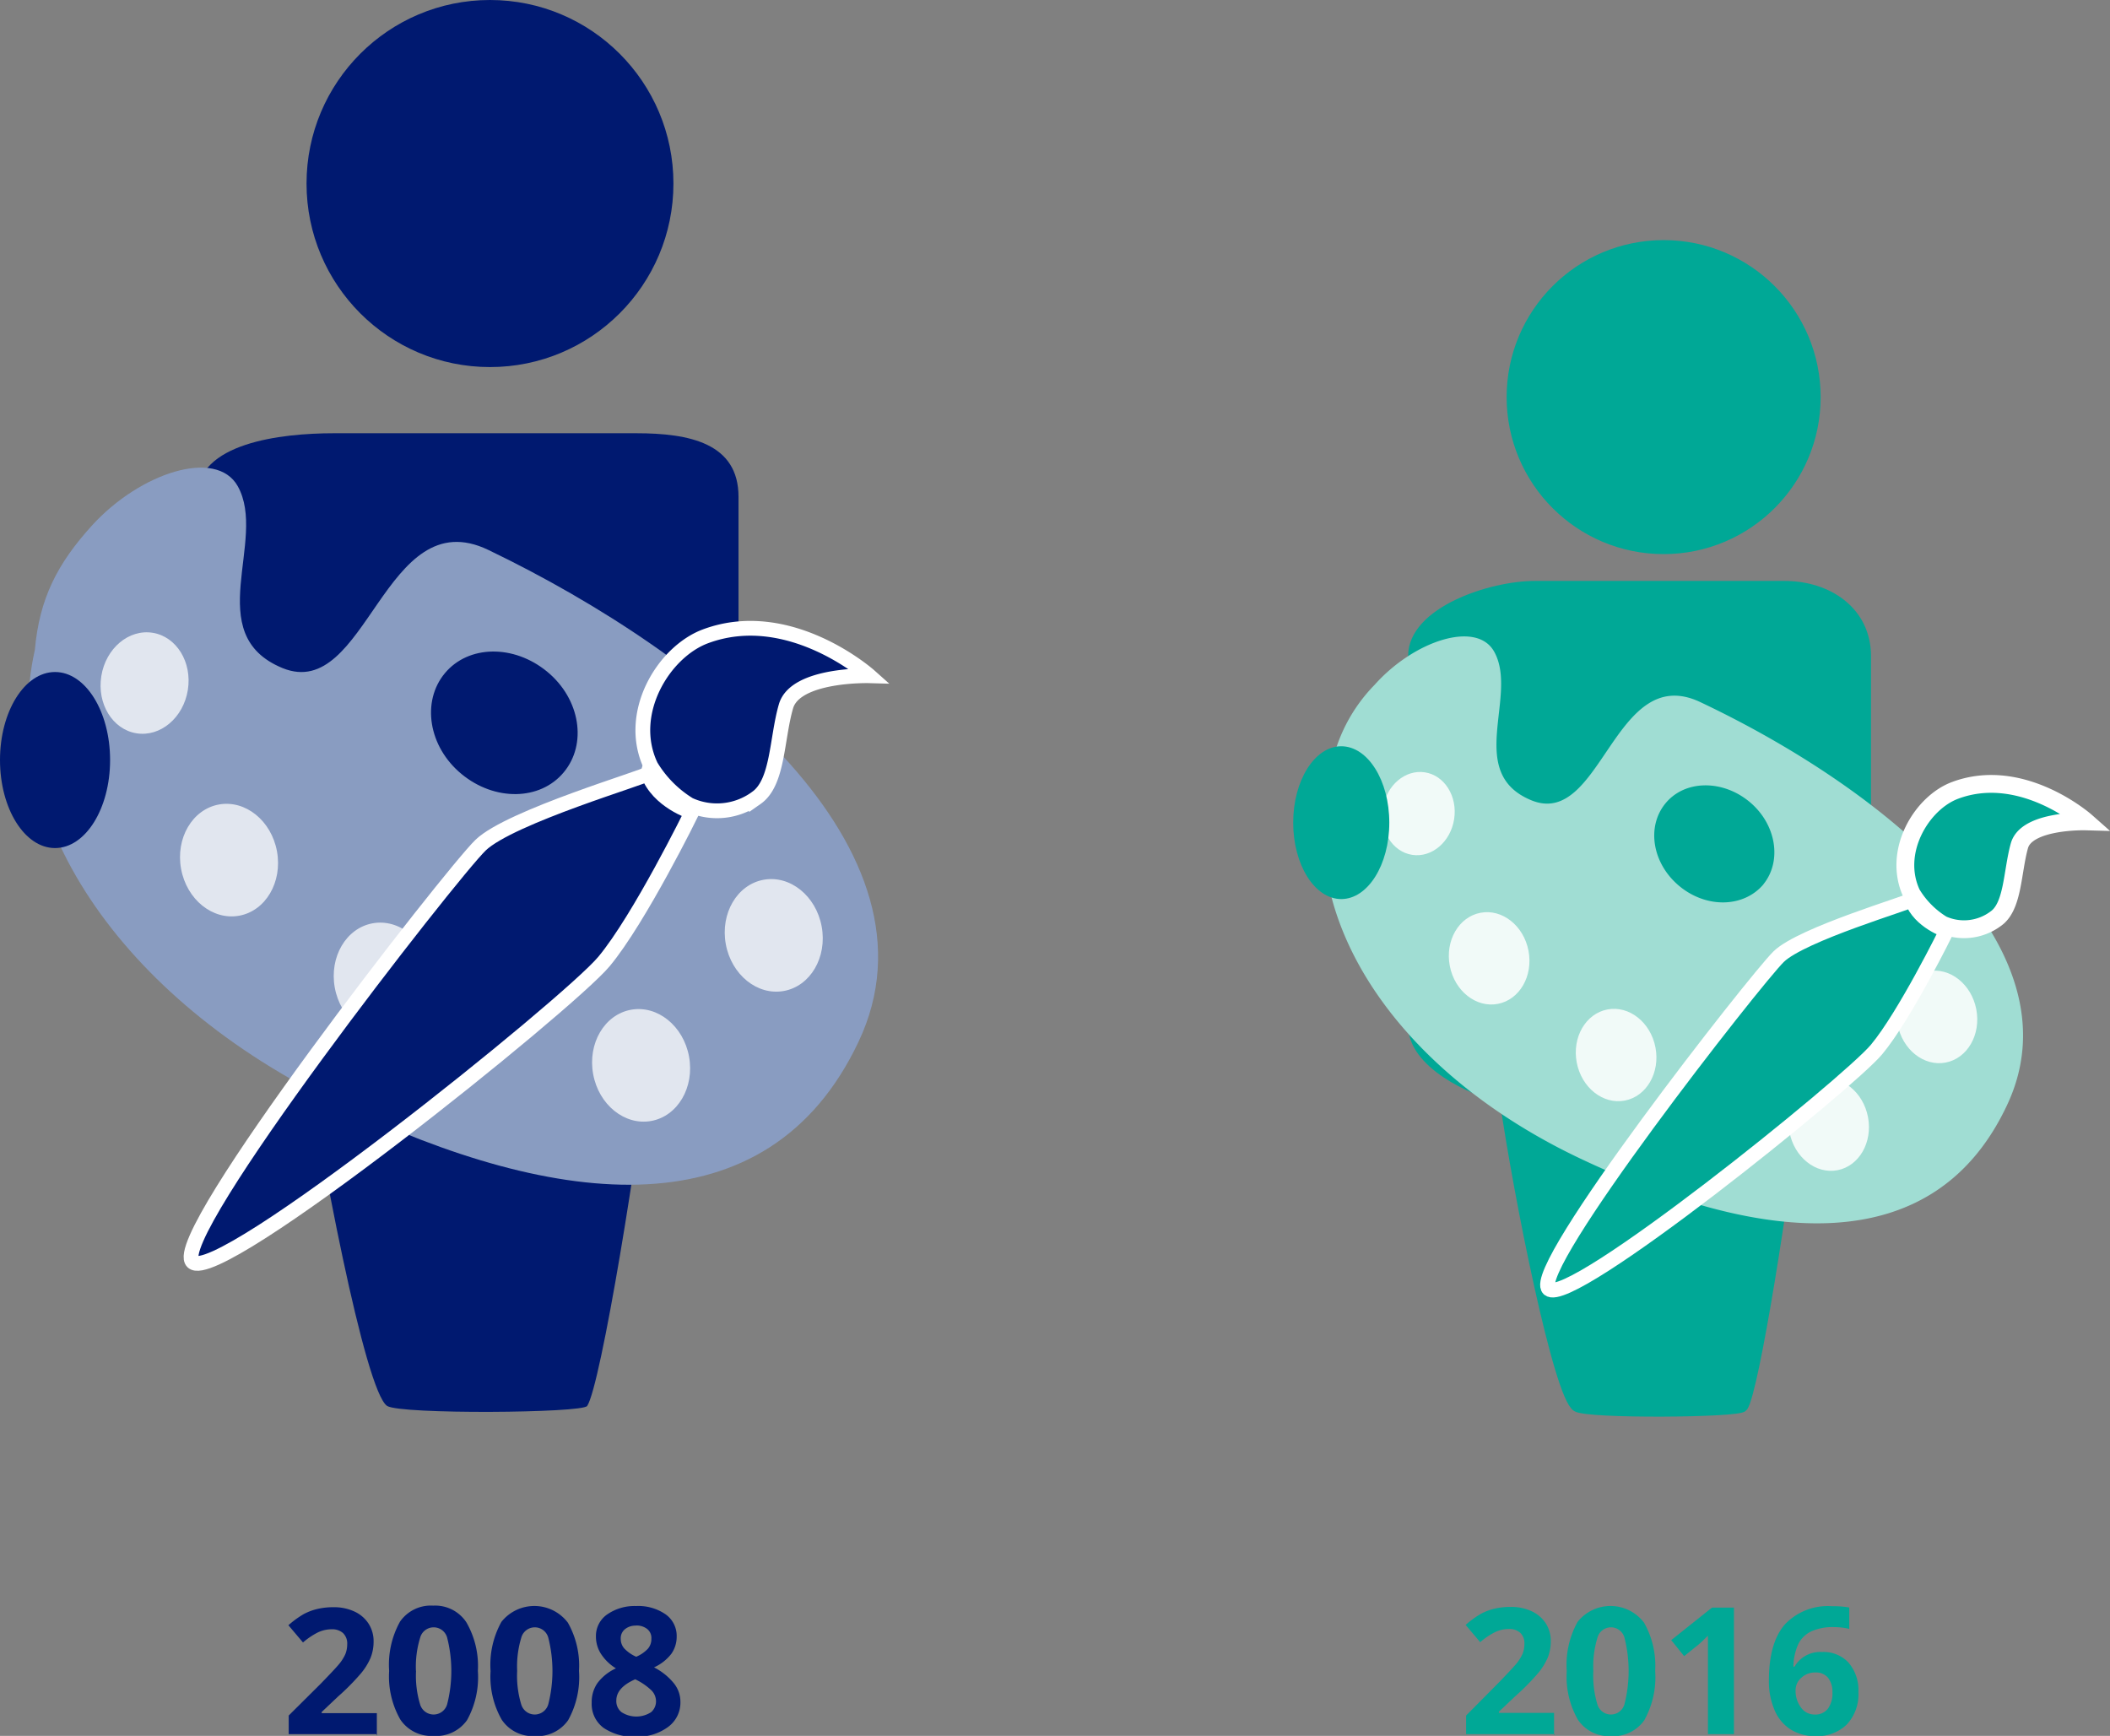 <svg id="Layer_1" data-name="Layer 1" xmlns="http://www.w3.org/2000/svg" width="214.28" height="176.3" viewBox="0 0 214.28 176.3"><rect x="0" y="0" width="214.28" height="176.3" fill="#808080" stroke="none"/><defs><style>.cls-1,.cls-7{fill:#001970;}.cls-10,.cls-11,.cls-2,.cls-3,.cls-4{fill:#00a896;}.cls-3,.cls-4{stroke:#00a896;}.cls-10,.cls-11,.cls-3,.cls-4,.cls-7{stroke-miterlimit:10;}.cls-3{stroke-width:1.11px;}.cls-5{fill:#899cc1;}.cls-6,.cls-9{fill:#fff;}.cls-6{opacity:0.75;}.cls-10,.cls-11,.cls-7{stroke:#fff;}.cls-7{stroke-width:1.5px;}.cls-8{fill:#a0ddd3;}.cls-9{opacity:0.85;}.cls-10{stroke-width:1.81px;}.cls-11{stroke-width:1.5px;}</style></defs><title>homepage-feature-2</title><path class="cls-1" d="M38.32,176.12h-9v-1.89L32.57,171q1.43-1.47,1.87-2a4.47,4.47,0,0,0,.63-1,2.67,2.67,0,0,0,.19-1,1.46,1.46,0,0,0-.43-1.15,1.65,1.65,0,0,0-1.14-.38,3.27,3.27,0,0,0-1.45.34,7.48,7.48,0,0,0-1.47,1l-1.48-1.75a9.63,9.63,0,0,1,1.57-1.14,5.78,5.78,0,0,1,1.36-.51,7,7,0,0,1,1.65-.18,4.89,4.89,0,0,1,2.13.44,3.39,3.39,0,0,1,1.43,1.23,3.27,3.27,0,0,1,.51,1.81,4.43,4.43,0,0,1-.31,1.67,6.4,6.4,0,0,1-1,1.6,23.64,23.64,0,0,1-2.31,2.33l-1.65,1.56v0.12h5.6v2.29Z"/><path class="cls-1" d="M48.53,169.7a9,9,0,0,1-1.1,5A3.83,3.83,0,0,1,44,176.3a3.78,3.78,0,0,1-3.35-1.67,8.83,8.83,0,0,1-1.13-4.93,9,9,0,0,1,1.1-5A3.81,3.81,0,0,1,44,163.07a3.79,3.79,0,0,1,3.36,1.69A8.85,8.85,0,0,1,48.53,169.7Zm-6.28,0a10,10,0,0,0,.41,3.39,1.43,1.43,0,0,0,2.75,0,13.73,13.73,0,0,0,0-6.77,1.42,1.42,0,0,0-2.74,0A10,10,0,0,0,42.24,169.7Z"/><path class="cls-1" d="M58.8,169.7a9,9,0,0,1-1.1,5,3.83,3.83,0,0,1-3.4,1.62,3.78,3.78,0,0,1-3.35-1.67,8.83,8.83,0,0,1-1.13-4.93,9,9,0,0,1,1.1-5,4.27,4.27,0,0,1,6.75.08A8.85,8.85,0,0,1,58.8,169.7Zm-6.28,0a10,10,0,0,0,.41,3.39,1.43,1.43,0,0,0,2.75,0,13.73,13.73,0,0,0,0-6.77,1.42,1.42,0,0,0-2.74,0A10,10,0,0,0,52.52,169.7Z"/><path class="cls-1" d="M64.59,163.11a4.87,4.87,0,0,1,3,.84,2.68,2.68,0,0,1,1.13,2.26,3,3,0,0,1-.54,1.75,4.64,4.64,0,0,1-1.76,1.38A6.23,6.23,0,0,1,68.47,171a3,3,0,0,1,.63,1.84,3.06,3.06,0,0,1-1.24,2.54,5.17,5.17,0,0,1-3.26,1,5.44,5.44,0,0,1-3.31-.9,3,3,0,0,1-1.2-2.54,3.37,3.37,0,0,1,.58-2,4.85,4.85,0,0,1,1.88-1.5A4.81,4.81,0,0,1,61,167.92a3.26,3.26,0,0,1-.48-1.73A2.66,2.66,0,0,1,61.61,164,4.86,4.86,0,0,1,64.59,163.11Zm-2,9.6a1.42,1.42,0,0,0,.53,1.18,2.76,2.76,0,0,0,3,0,1.44,1.44,0,0,0,.5-1.15,1.57,1.57,0,0,0-.5-1.1,6.38,6.38,0,0,0-1.61-1.09Q62.59,171.39,62.59,172.71Zm2-7.61a1.69,1.69,0,0,0-1.12.36,1.18,1.18,0,0,0-.43,1,1.46,1.46,0,0,0,.34.94,3.72,3.72,0,0,0,1.23.86,3.43,3.43,0,0,0,1.2-.83,1.5,1.5,0,0,0,.34-1,1.16,1.16,0,0,0-.44-1A1.74,1.74,0,0,0,64.58,165.09Z"/><path class="cls-2" d="M157.89,176.12h-9v-1.89l3.23-3.26q1.43-1.47,1.87-2a4.47,4.47,0,0,0,.63-1,2.67,2.67,0,0,0,.19-1,1.46,1.46,0,0,0-.43-1.15,1.66,1.66,0,0,0-1.14-.38,3.27,3.27,0,0,0-1.45.34,7.48,7.48,0,0,0-1.47,1l-1.48-1.75a9.63,9.63,0,0,1,1.57-1.14,5.78,5.78,0,0,1,1.36-.51,7,7,0,0,1,1.65-.18,4.89,4.89,0,0,1,2.13.44,3.39,3.39,0,0,1,1.43,1.23,3.27,3.27,0,0,1,.51,1.81,4.45,4.45,0,0,1-.31,1.67,6.46,6.46,0,0,1-1,1.6,23.77,23.77,0,0,1-2.31,2.33l-1.65,1.56v0.12h5.6v2.29Z"/><path class="cls-2" d="M168.09,169.7a9,9,0,0,1-1.1,5,3.83,3.83,0,0,1-3.4,1.62,3.78,3.78,0,0,1-3.35-1.67,8.82,8.82,0,0,1-1.13-4.93,9,9,0,0,1,1.1-5,4.27,4.27,0,0,1,6.75.08A8.86,8.86,0,0,1,168.09,169.7Zm-6.28,0a10,10,0,0,0,.41,3.39,1.43,1.43,0,0,0,2.75,0,13.72,13.72,0,0,0,0-6.77,1.42,1.42,0,0,0-2.74,0A10,10,0,0,0,161.81,169.7Z"/><path class="cls-2" d="M176.17,176.12h-2.72v-7.44l0-1.22,0-1.34q-0.68.68-.94,0.89l-1.48,1.19-1.31-1.63,4.14-3.3h2.23v12.85Z"/><path class="cls-2" d="M179.64,170.67q0-3.81,1.61-5.68a6,6,0,0,1,4.83-1.86,8.76,8.76,0,0,1,1.72.13v2.17a7,7,0,0,0-1.55-.18,5.32,5.32,0,0,0-2.28.42,2.84,2.84,0,0,0-1.32,1.25,5.73,5.73,0,0,0-.52,2.35h0.11a3,3,0,0,1,2.79-1.49,3.45,3.45,0,0,1,2.7,1.08,4.3,4.3,0,0,1,1,3,4.48,4.48,0,0,1-1.16,3.26,4.27,4.27,0,0,1-3.22,1.2,4.61,4.61,0,0,1-2.48-.66,4.29,4.29,0,0,1-1.63-1.92A7.35,7.35,0,0,1,179.64,170.67Zm4.64,3.46a1.61,1.61,0,0,0,1.34-.58,2.61,2.61,0,0,0,.47-1.67,2.29,2.29,0,0,0-.44-1.48,1.58,1.58,0,0,0-1.31-.54,2,2,0,0,0-1.41.54,1.65,1.65,0,0,0-.58,1.25,2.83,2.83,0,0,0,.55,1.77A1.68,1.68,0,0,0,184.28,174.13Z"/><circle class="cls-3" cx="168.95" cy="40.33" r="15.39"/><path class="cls-4" d="M181.22,59.5H155.86c-4.48,0-12.36,2.64-12.36,7.12v37.53c0,3.8,5.75,6.55,9.28,7.43,1.43,9.94,5.48,30.12,7.34,31.3,1.14,0.72,16.49.6,16.89,0,1.14-1.7,4.31-21.7,5.32-31.3,2.86-1.25,7.18-4.11,7.18-7.43V66.62C189.5,62.14,185.7,59.5,181.22,59.5Z"/><ellipse class="cls-1" cx="49.76" cy="18.64" rx="18.63" ry="18.64"/><path class="cls-1" d="M64.61,44H33.92C28.49,44,20,45,20,50.46V95.9c0,4.6,6.44,7.93,10.7,9,1.73,12,6.38,36.46,8.62,37.89,1.37,0.87,19.83.73,20.31,0,1.38-2.06,5.34-26.27,6.56-37.89,3.46-1.52,8.81-5,8.81-9V50.46C75,45,70,44,64.61,44Z"/><path class="cls-5" d="M49.59,55.85c-10.59-5.09-12.32,15.5-20.9,12-8.35-3.44-1.47-13-4.55-18.48-2.18-3.87-9.91-1.37-14.8,4C5.8,57.27,4,60.82,3.54,66c-3.77,16.77,8.54,35.41,30.85,46.13S78,125.24,87.19,105.8,71.91,66.58,49.59,55.85Zm7.65,22.6c-2.4,2.87-7,2.94-10.37.16s-4.08-7.37-1.69-10.24,7-2.94,10.38-.16S59.65,75.58,57.24,78.45Z"/><ellipse class="cls-6" cx="23.26" cy="87.35" rx="4.95" ry="5.74" transform="translate(-15.33 5.61) rotate(-10.36)"/><ellipse class="cls-6" cx="38.87" cy="99.42" rx="4.95" ry="5.74" transform="translate(-17.23 8.6) rotate(-10.35)"/><ellipse class="cls-6" cx="65.1" cy="108.2" rx="4.95" ry="5.74" transform="translate(-18.39 13.47) rotate(-10.36)"/><ellipse class="cls-6" cx="78.58" cy="94.99" rx="4.95" ry="5.74" transform="translate(-15.79 15.67) rotate(-10.35)"/><ellipse class="cls-6" cx="14.68" cy="69.37" rx="5.17" ry="4.45" transform="translate(-56.14 72.82) rotate(-80.84)"/><path class="cls-7" d="M70,81.73a11.62,11.62,0,0,1-3.9-3.93c-2.54-5.33,1.28-11.58,5.53-13.17,8.56-3.2,16.65,4,16.65,4s-7.5-.21-8.46,3.1-0.79,7.75-3,9.3A6.75,6.75,0,0,1,70,81.73Z"/><path class="cls-7" d="M70.27,82.48s-3.46-1.1-4.46-3.9c-0.09.29-14,4.36-17,7.25S17,125.67,19.56,128.16,57.71,102,61.33,97.66,70.27,82.48,70.27,82.48Z"/><path class="cls-8" d="M172.66,71.3c-8.73-4.11-10,12.81-17.09,10-6.88-2.78-1.29-10.67-3.85-15.15-1.81-3.16-8.15-1.06-12.13,3.41a16.55,16.55,0,0,0-4.68,10.43c-3,13.8,7.23,29,25.63,37.7s35.89,10.48,43.33-5.55S191.05,80,172.66,71.3Zm6.43,18.51c-2,2.37-5.77,2.46-8.52.2s-3.4-6-1.45-8.4,5.77-2.46,8.52-.2S181,87.44,179.08,89.81Z"/><ellipse class="cls-9" cx="151.22" cy="97.34" rx="4.07" ry="4.71" transform="translate(-15.54 30.02) rotate(-10.79)"/><ellipse class="cls-9" cx="164.12" cy="107.16" rx="4.07" ry="4.71" transform="translate(-17.17 32.64) rotate(-10.8)"/><ellipse class="cls-9" cx="185.72" cy="114.2" rx="4.06" ry="4.72" transform="translate(-18.1 36.8) rotate(-10.79)"/><ellipse class="cls-9" cx="196.71" cy="103.27" rx="4.07" ry="4.72" transform="translate(-15.86 38.66) rotate(-10.79)"/><ellipse class="cls-9" cx="144.06" cy="82.62" rx="4.24" ry="3.66" transform="translate(40.53 212.48) rotate(-81.27)"/><path class="cls-10" d="M197.25,93.9a9.25,9.25,0,0,1-3.11-3.13c-2-4.25,1-9.23,4.41-10.5,6.82-2.55,13.27,3.15,13.27,3.15s-6-.17-6.74,2.47-0.63,6.18-2.4,7.41A5.38,5.38,0,0,1,197.25,93.9Z"/><path class="cls-11" d="M197.7,94.5s-2.75-.88-3.55-3.11c-0.07.23-11.17,3.47-13.52,5.77s-25.41,31.75-23.34,33.74,30.4-20.86,33.28-24.31S197.7,94.5,197.7,94.5Z"/><ellipse class="cls-1" cx="5.59" cy="77.19" rx="5.59" ry="8.94"/><ellipse class="cls-2" cx="136.21" cy="83.55" rx="4.88" ry="7.76"/></svg>